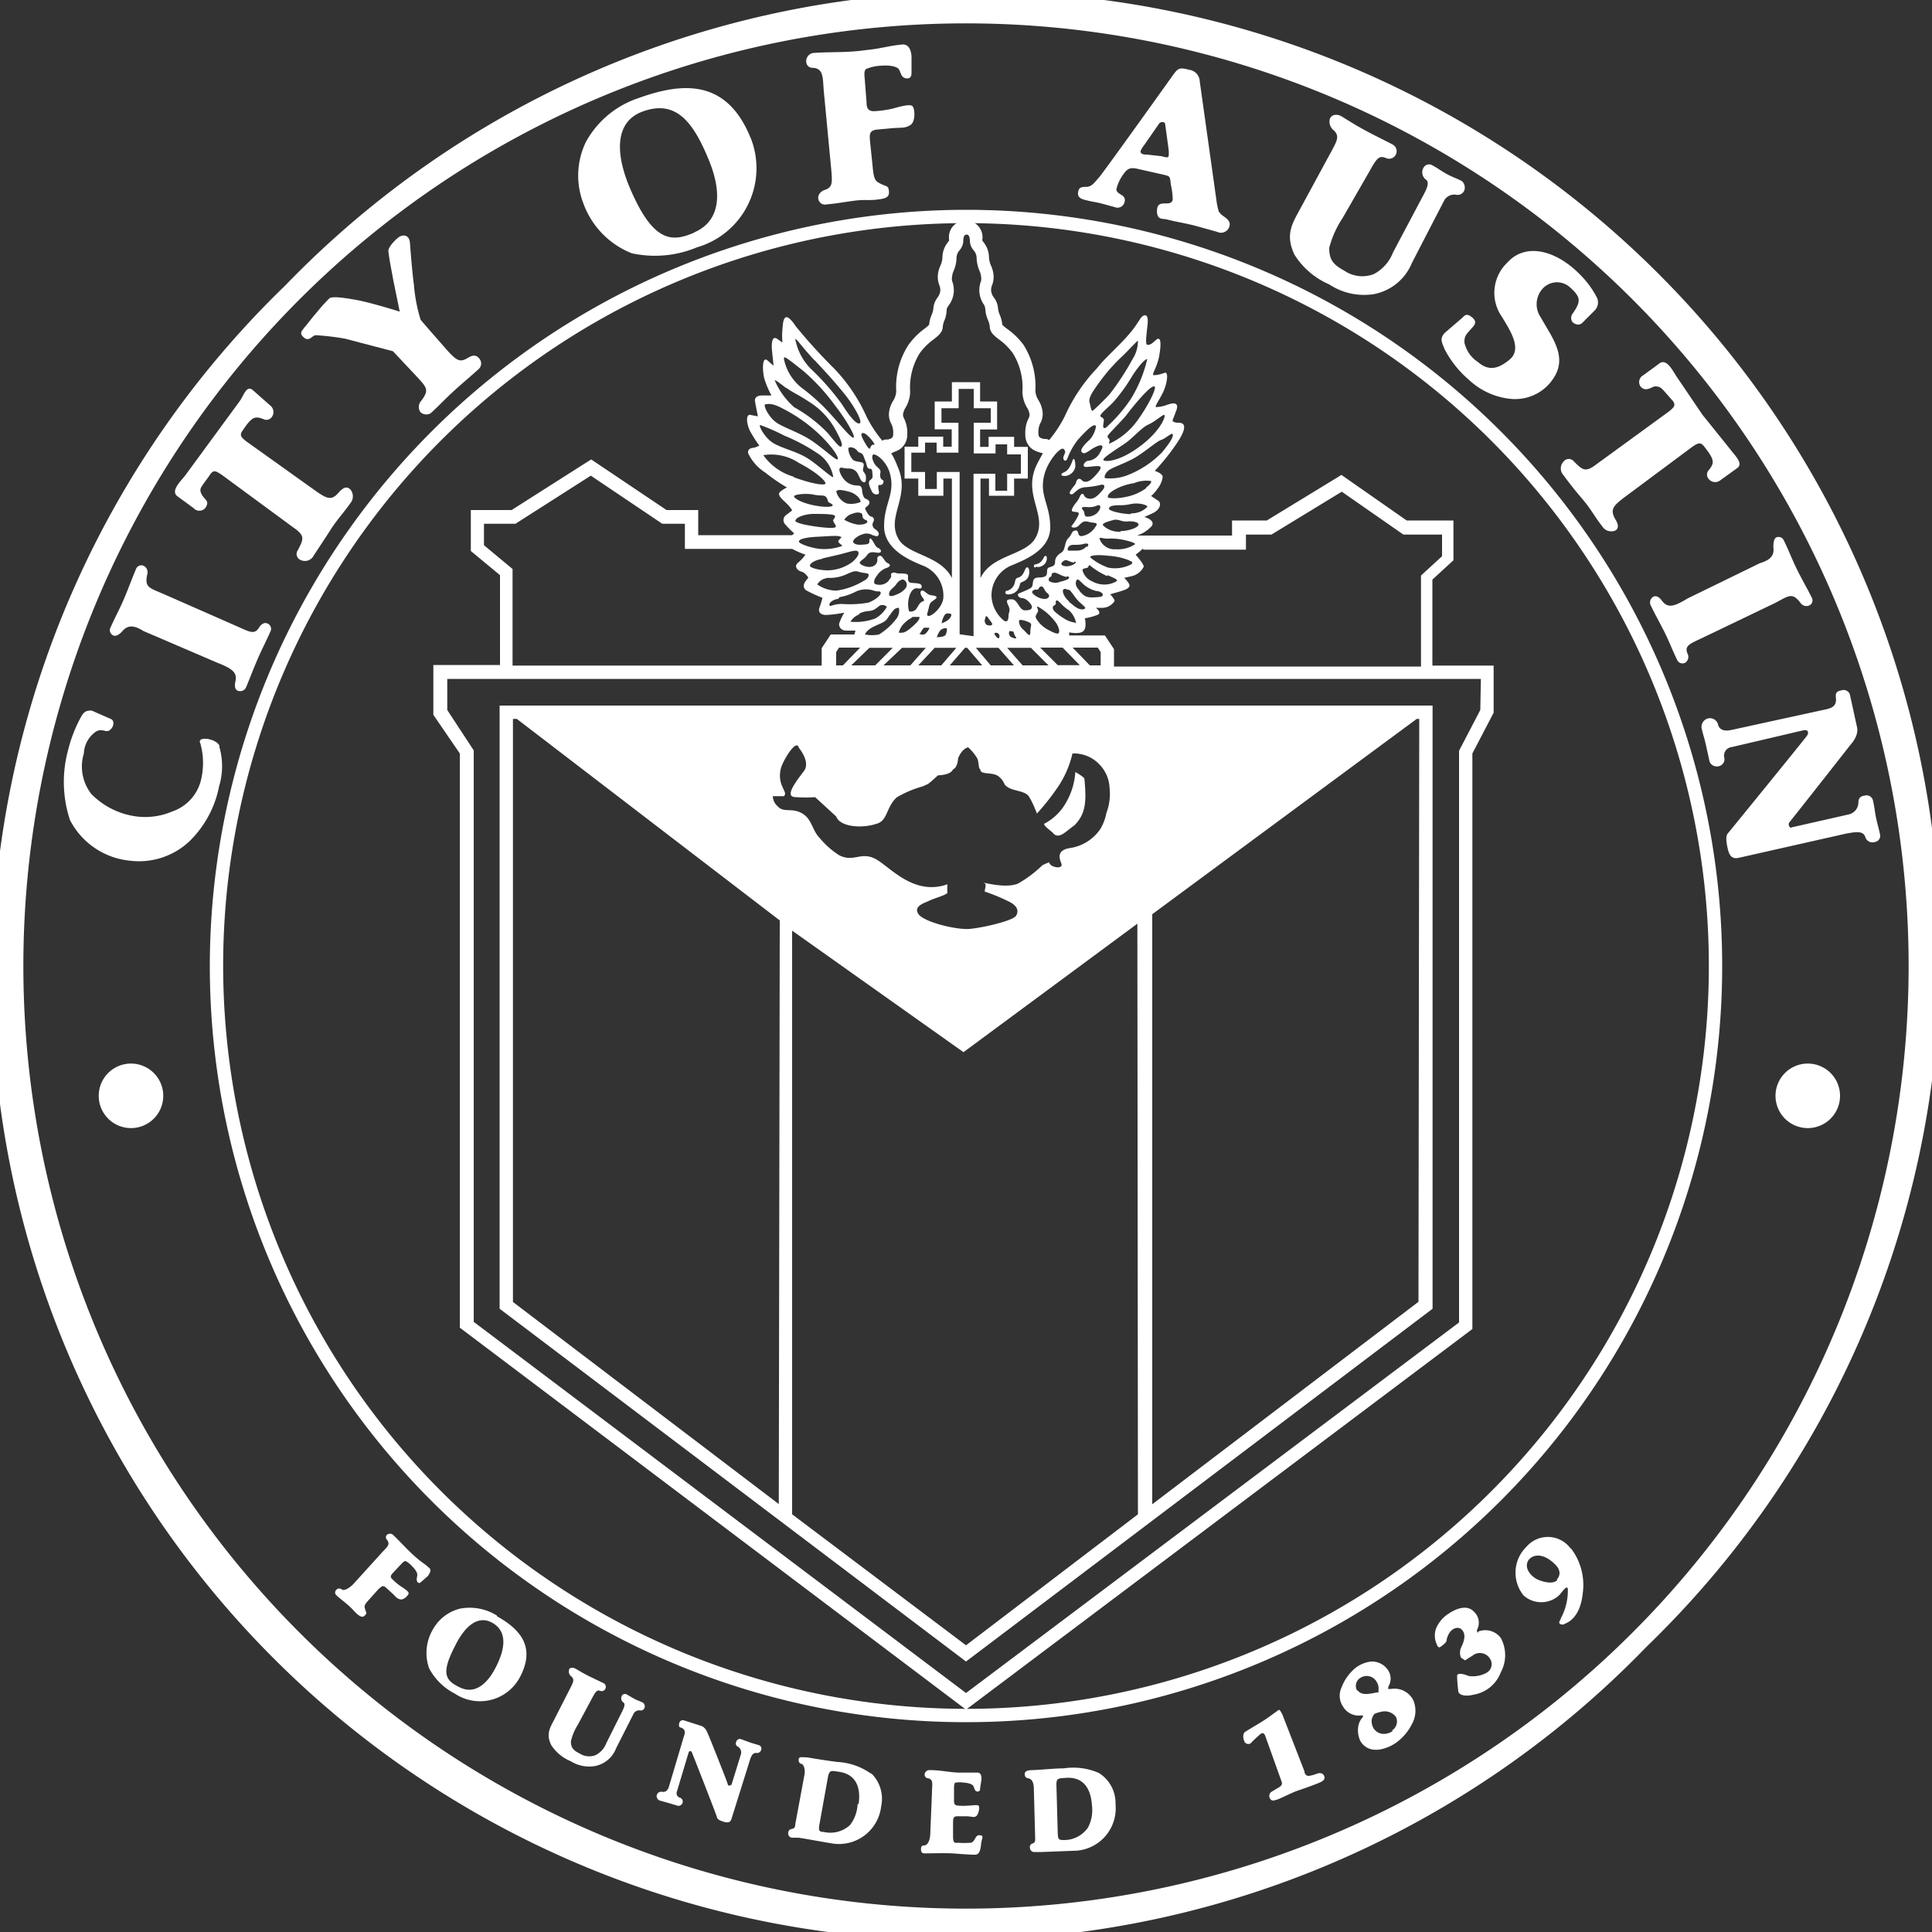 <svg id="Layer_1" data-name="Layer 1" xmlns="http://www.w3.org/2000/svg" viewBox="0 0 100 100"><rect x="0" y="0" width="100" height="100" fill="#333333" stroke="none"/><defs><style>.cls-1,.cls-2{fill:#fff;}.cls-1{fill-rule:evenodd;}</style></defs><title>coa-austin-seal-white</title><path class="cls-1" d="M54.52,43.14c.31.31.63-.1,1.09-.42.62-.62.62-1.3.52-2.4,0-.1-.47-.36-.47-.36a3.65,3.65,0,0,1-.47,1.56,2.75,2.75,0,0,1-1.09,1.09c-.21.05.26.36.42.52"/><path class="cls-2" d="M53.6,29.33a.45.45,0,0,0,.44-.11.41.41,0,0,0,.14-.37c0-.11-.12-.09-.15,0a.79.79,0,0,1-.17.24.5.5,0,0,1-.26.12.08.08,0,0,0,0,.17"/><path class="cls-2" d="M52.13,30.76a.58.58,0,0,0,.55-.24c.14-.23.09-.32.17-.37s.34-.09.41-.4-.09-.53-.2-.27-.19.37-.37.42-.12.21-.21.39a.55.55,0,0,1-.36.29c-.13,0-.09.18,0,.18"/><path class="cls-2" d="M55.11,24.64a.59.59,0,0,0,.55-.49c0-.25-.05-.54-.15-.31a1.51,1.51,0,0,1-.19.4.61.61,0,0,1-.3.23c-.12.06-.12.18.09.16"/><path class="cls-2" d="M77,34.45H74.14V30l1.09-1V26.94H72.81l-3.38-2.36-.19.12-3.67,2.24H63.77v.78H58.91l-.06,0a1.74,1.74,0,0,0,.77-.5c.19-.31-.39-.46-.39-.46l.42-.19c.42-.19.48-.54.29-.66s-.36-.24-.36-.24a1.43,1.43,0,0,0,.3-.33,1.3,1.3,0,0,0,.3-.65c0-.19-.41-.32-.41-.32A11,11,0,0,0,61,22.81c.46-.73.31-.93,0-.93s-.31-.12-.31-.12l.19-.5c.19-.5-.23-.39-.46-.31a1.7,1.7,0,0,1-.58.12c-.12,0,.27-.51.43-.93s.21-.92,0-.84a1.73,1.73,0,0,1-.54.12c-.17,0,.16-.38.27-1s.1-1.06-.17-.82-.29.24-.43.25-.06-.49,0-1.07-.19-.53-.36-.31h0l-.26.39c-.55.8-1.49,1.54-2,2.2a8.83,8.83,0,0,0-1.66,2.47,6.29,6.29,0,0,1-.82,1.25.34.34,0,0,0-.19-.06.46.46,0,0,1-.3-.09.25.25,0,0,1-.06-.2,1,1,0,0,1,.1-.53,1,1,0,0,0,.12-.5,1.43,1.43,0,0,0-.21-.67,1.07,1.07,0,0,1-.17-.49,4,4,0,0,0-.62-2.4A3.81,3.81,0,0,0,52.1,17a1.67,1.67,0,0,1-.22-.19,1.77,1.77,0,0,0-.13-.51,1.15,1.15,0,0,1-.09-.32,1.05,1.05,0,0,0-.21-.57.73.73,0,0,1-.15-.36.7.7,0,0,1,.05-.29,1.2,1.2,0,0,0,.08-.46,1.49,1.49,0,0,0-.13-.54,1.17,1.17,0,0,1-.11-.43,1.27,1.27,0,0,0-.29-.8l-.06-.09a.87.87,0,1,0-1.71,0l-.06.09a1.27,1.27,0,0,0-.29.8,1.17,1.17,0,0,1-.11.43,1.49,1.49,0,0,0-.13.54,1.2,1.2,0,0,0,.08.46.7.7,0,0,1,.05.29.73.73,0,0,1-.15.36,1.05,1.05,0,0,0-.21.57,1.14,1.14,0,0,1-.09.32,1.77,1.77,0,0,0-.13.51,1.67,1.67,0,0,1-.22.19,3.81,3.81,0,0,0-.86.87,4,4,0,0,0-.62,2.4,1.07,1.07,0,0,1-.17.49,1.42,1.42,0,0,0-.21.67,1,1,0,0,0,.12.5,1,1,0,0,1,.1.53.25.25,0,0,1-.06.2.48.48,0,0,1-.31.09.34.34,0,0,0-.19.06,6.3,6.3,0,0,1-.82-1.25,8.82,8.82,0,0,0-1.66-2.47,28.23,28.23,0,0,1-2-2.2c-.62-.93-.66-.27-.69.15a3.33,3.33,0,0,0,0,.69l-.27-.19c-.27-.19-.31.23-.27.62s.08.77.08.77l-.31-.27c-.31-.27-.27.62-.15,1a5,5,0,0,0,.35.81s-.31,0-.5,0-.39.08-.35.31.15.77.15.77l-.42-.08c-.19,0-.19.39,0,.82a6.56,6.56,0,0,0,.49.77.93.93,0,0,1-.31.12c-.19,0-.35.15-.23.35a2.38,2.38,0,0,0,.85.93,9.36,9.36,0,0,0,1.12.77,2.28,2.28,0,0,0-.31.19c-.15.12-.15.23.19.54s.39.46.39.46l-.35.27a.32.32,0,0,0,0,.46,5,5,0,0,0,.46.46L41,27.7l0,0H36.14v-1.3H34.5l-3.9-2.62-.19.12-3.93,2.5H24.37v2.12l1.51,1.25c0,.25,0,3.56,0,4.65H22.43V37L23.8,39c0,.2,0,29.72,0,29.72L50,88.49l26.21-19.7V39l1.1-2.11V34.45Zm-17.81-6h5.3v-.78h1.32l3.64-2.22,3.19,2.22h2v1.12l-1.09,1v4.71H57.66v-.9l-.47-.71H55.34l0-.16s.55.12.74-.07.07-.66.07-.66a2.76,2.76,0,0,0,.69-.19c.19-.12-.12-.35-.12-.35l.35,0a.76.76,0,0,0,.62-.35c0-.12-.23-.35-.23-.35l.42-.12c.42-.12.54-.19.58-.31s-.27-.42-.27-.42l.35-.08a.93.93,0,0,0,.66-.5c0-.15-.42-.62-.42-.62A3.7,3.7,0,0,0,59.15,28.4ZM44.5,26a1.26,1.26,0,0,1-.67.06.9.9,0,0,1-.54-.6c0-.13.24-.13.69,0S44.64,26,44.5,26Zm.06.54c.15.11,0,.28.24.37s0,.28-.43.24a2.11,2.11,0,0,1-.62-.22c-.13,0,.11-.24.26-.3S44.42,26.47,44.57,26.57Zm-1,1.23c0,.08-.19.19-.17.27s.2.16.2.22a2.77,2.77,0,0,1-1,.16c-.43,0-1.26-.26-1.24-.4s.49-.22,1-.24S43.46,27.69,43.52,27.8Zm-1,1.14c.34-.09.72-.16,1.12-.27s.65-.19.73-.09,0,.27-.27.52a2.19,2.19,0,0,1-1.29.45c-.46,0-.93-.13-.93-.24S42.16,29,42.5,28.94Zm.26,1a2.1,2.1,0,0,0,.86-.13c.33-.13.52-.27.75-.19s.49.06.52.13,0,.23-.27.36a3.7,3.7,0,0,1-1.38.49,1.75,1.75,0,0,1-1-.32A.69.69,0,0,1,42.76,29.93Zm.63,1a2.89,2.89,0,0,0,.79-.26,1.25,1.25,0,0,1,.95-.09c.27.1.33,0,.39.1s-.22.37-.62.53a5.52,5.52,0,0,1-1.38.07c-.42,0-.62.15-.63.09C42.84,31.21,43.18,31,43.39,31Zm1.06.83c.39-.17.55-.06.79-.22s.24-.22.4-.2a.24.24,0,0,1,.2.1,1.59,1.59,0,0,1-.59.59,2.88,2.88,0,0,1-1.29.17A.9.9,0,0,1,44.45,31.81Zm2.4-1.34a1.07,1.07,0,0,1-.5.37c-.19.09-.43.15-.39-.06s.24-.28.37-.47.28-.26.37-.24A.29.29,0,0,1,46.85,30.47Zm.3,1.54a1.89,1.89,0,0,1,.39,0s0,.13-.17.3-.49.47-.68.5-.23,0-.23,0a1.09,1.09,0,0,1,.2-.39C46.78,32.28,47,32.05,47.16,32ZM46,31.91c.23-.3.27-.39.4-.43s.13,0,.13,0a.7.7,0,0,1-.1.5,3.36,3.36,0,0,1-.93.86,1.85,1.85,0,0,1-.73,0s.07-.23.5-.43S45.82,32.21,46,31.91ZM45,33.53h1.21l-.91.91H44.06Zm-1.37.91h-.35v-.69l.15-.23h1.09Zm3.06-.91h1.23l-.8.91H45.73Zm.93-.74s.16-.29.22-.3l.27,0a.78.78,0,0,1-.22.32A.29.29,0,0,1,47.57,32.79Zm.76.74H49.5l-.78.91H47.53Zm1.29-.7c0-2.43,0-8.4,0-8.4H48.49v.88h-.61v-.88h-.71v-1h.71s0-.37,0-.52h.6v.52h1.13V21.88h-.88v-.75h.89v-1h.78v1h.88v.75h-.88v1.59h1.13V23h.6c0,.15,0,.52,0,.52h.71v1h-.71v.88h-.61v-.88H50.39s0,6,0,8.41ZM51.16,32c.1.15.28.32.15.36s-.1,0-.21,0A.27.27,0,0,1,51,32C51,31.9,51.06,31.83,51.16,32Zm-1.92-.2c0,.31-.5.46-.5.46a1.11,1.11,0,0,1,.15-.42C49,31.67,49.24,31.79,49.24,31.79Zm-.23.73a.67.67,0,0,1-.06.32c-.07.14-.46.13-.46.13a1.17,1.17,0,0,1,.17-.34A.39.39,0,0,1,49,32.52Zm.94,1h.11l.78.91H49.16Zm.56,0h1.17l.8.91H51.28Zm1-.77a.17.17,0,0,1,.22.19c0,.15-.12.07-.17,0S51.42,32.78,51.51,32.76Zm.62.77h1.23l.91.91H52.93Zm.12-.85c0-.05.05,0,.15,0s.05.12.17.28-.17.05-.26,0A.26.26,0,0,1,52.24,32.68Zm.5-.55c0-.1.36,0,.53.09s.05.17.05.48-.12.14-.34-.09A.61.61,0,0,1,52.74,32.13Zm4.07-5.61a.74.74,0,0,1-.57.22c-.09,0-.12-.11-.13-.21S56,26.37,56,26.3s.13-.06.33-.05a1,1,0,0,0,.47-.09C57,26.09,57,26.33,56.81,26.52Zm.52,1.36a3,3,0,0,1,.74.05c.36.07.69.17.67.24a1.61,1.61,0,0,1-1,.26.82.82,0,0,1-.84-.55C56.9,27.79,57.09,27.88,57.33,27.88Zm.07.89a3.45,3.45,0,0,1,1,.22c.19.1.26.1.14.22a1.82,1.82,0,0,1-1.19.17,3,3,0,0,1-.93-.53C56.42,28.72,56.9,28.71,57.4,28.77Zm-.09,1c.4.17.58.24.45.33a1.27,1.27,0,0,1-1.22,0,.87.87,0,0,1-.52-.58c0-.07.07-.1.21-.12s.09-.22.19-.12A4.07,4.07,0,0,0,57.31,29.82Zm-2,1.34c-.19-.14-.36-.47-.29-.58s.19,0,.29,0,.31.4.52.6.34.29.33.34-.1.1-.29.05S55.53,31.3,55.34,31.16Zm.34,1.12a1.42,1.42,0,0,1-.62-.24,2.75,2.75,0,0,1-.45-.34c-.14-.14-.12-.28,0-.33s0-.21.1-.24.27.27.57.46S55.73,32.21,55.68,32.28Zm.21-1.67c-.21-.21-.22-.4-.15-.52s.14,0,.38.22a1.59,1.59,0,0,0,.64.33c.17,0,.38.12.34.21s-.07.1-.48.12S56.09,30.82,55.89,30.61Zm.38-2.29a.65.65,0,0,1-.49.23c-.27,0-.37,0-.45,0s-.06-.18.07-.26.37,0,.68-.08S56.37,28.2,56.27,28.32Zm-.66.8c.22,0,0,.17-.22.22s-.36,0-.42-.06.06-.19.17-.23S55.4,29.11,55.61,29.12Zm-.39.75c.34.07,0,.22-.32.29a.65.65,0,0,1-.52,0,.13.13,0,0,1,0-.24c.14-.07,0-.17.16-.22S54.88,29.8,55.22,29.87Zm-.54,2.41c.19.31.19.5.12.55s-.29-.05-.58-.21a1.54,1.54,0,0,1-.58-.58c-.05-.12.05-.21.1-.33s-.11-.26,0-.26A2.91,2.91,0,0,1,54.69,32.28ZM54.06,31a.89.89,0,0,1-.6-.28c-.09-.08,0-.21.18-.2s.07-.11.23-.16.17.22.34.34S54.3,31,54.06,31Zm-.22,2.52H55l.89.91H54.75Zm1.68,0h1.3l.15.23v.69h-.56Zm2.48-6a1.19,1.19,0,0,1-.89-.31c-.12-.12.22-.21.5-.29s.43.1.74.07.6.05.58.17S58.54,27.47,58,27.49Zm.53-.91c-.43,0-1.16-.16-1.13-.29s.19-.17.6-.17.53-.09.81-.09.58.09.58.17A1.13,1.13,0,0,1,58.54,26.57Zm.79-1.34a2.63,2.63,0,0,1-1.1.46c-.41.09-.88.07-.88,0s0-.19.4-.41a2.91,2.91,0,0,1,.95-.31,1.71,1.71,0,0,1,.83-.12C59.62,24.87,59.64,25,59.33,25.23Zm1.38-2.77c.05.09-.15.43-.55.91a5.06,5.06,0,0,1-1.75,1.17,2.48,2.48,0,0,1-1.19.17c-.09-.05,0-.26.17-.4s.69-.31,1.22-.58,1.27-.93,1.5-1S60.65,22.38,60.7,22.47Zm-.43-1c.07,0-.14.77-1.29,1.62s-1.89.79-1.87.67.64-.52,1.08-.81.88-.84,1.24-1S60.2,21.44,60.27,21.47ZM59.72,20c.24-.05-.29,1-.83,1.74a3.68,3.68,0,0,1-1.46,1.22c-.05,0,0-.09,0-.17s-.12-.12-.1-.22.77-.81,1-1.12S59.48,20,59.72,20Zm-.34-1.41a6.9,6.9,0,0,1-.86,2.08,7.94,7.94,0,0,1-1.27,1.46c-.14.07-.17,0-.14-.19s.07-.27-.12-.36.43-.5.76-.91a9.13,9.13,0,0,0,.86-1.22C59,18.85,59.27,18.6,59.38,18.58Zm-2.48,1.2a9.21,9.21,0,0,1,1.21-1.37c.29-.28.75-.79.79-.78a1.74,1.74,0,0,1-.28.95,13.43,13.43,0,0,1-1.19,1.82c-.22.24-.77.78-.86.84s-.1-.14-.17-.4S56.52,20.32,56.9,19.79ZM54.36,27.3c0-1.19-.58-1.65-.31-2.71.18-.73.85-1.49,1-1.35s.06.21,0,.39.11.31.19.12a3.73,3.73,0,0,1,.56-1c.22-.23.81-.92.93-.69a1.35,1.35,0,0,1-.33.7c-.2.18-.67.63-.29.7.07,0,.22-.09.36-.19s.45-.26.55-.21,0,.22-.14.46a.76.76,0,0,1-.55.33c-.17,0-.4.34-.08.32s.65-.09.71,0-.2.39-.4.58-.42.26-.57.1-.28,0-.29.12-.43.5-.31.59.21-.07.33-.15a.73.73,0,0,1,.42-.19,4.47,4.47,0,0,0,.82-.12c.2-.06.28.07.1.28s-.41.48-.7.43-.23-.26-.34-.25-.12.21-.3.43-.33.46-.18.49.36,0,.28.18a2.77,2.77,0,0,1-.35.56c-.07.09.2.14.35,0s.24-.29.52-.21.56,0,.35.27a1,1,0,0,1-.72.47c-.23,0-.1-.34-.32-.29s-.13.17-.35.39-.14.6-.35.74-.34.27-.34.5-.17.22-.33.29,0,.37-.2.46-.45,0-.56.14,0,.37-.21.48-.47.21-.58.26,0,.24.19.24.49.32.49.44-.06.19-.36.19-.37-.57-.68-.57-.29.08-.17.34,0,.33,0,.52-.06.36-.24.24a1.74,1.74,0,0,1-.64-1.26,1.68,1.68,0,0,1,1-1.58C53,29,54.36,28.48,54.36,27.3Zm-8.23-3.84.28-.12a.91.91,0,0,0,.28-.18.93.93,0,0,0,.27-.69,1.67,1.67,0,0,0-.17-.82.38.38,0,0,1-.05-.2.9.9,0,0,1,.13-.35,1.68,1.68,0,0,0,.24-.81,3.36,3.36,0,0,1,.49-2,3.17,3.17,0,0,1,.72-.72c.24-.19.48-.37.48-.68a1.15,1.15,0,0,1,.09-.32A1.61,1.61,0,0,0,49,16a.83.83,0,0,1,.11-.2,1.33,1.33,0,0,0,.26-.73,1.38,1.38,0,0,0-.09-.53.53.53,0,0,1,0-.22.94.94,0,0,1,.08-.3,1.81,1.81,0,0,0,.15-.67.61.61,0,0,1,.16-.4.78.78,0,0,0,.19-.47c0-.08,0-.34.17-.34s.17.27.17.34a.78.78,0,0,0,.19.47.61.61,0,0,1,.16.4,1.81,1.81,0,0,0,.15.67.94.94,0,0,1,.08.3.54.54,0,0,1,0,.22,1.38,1.38,0,0,0-.09.53,1.33,1.33,0,0,0,.26.73A.83.83,0,0,1,51,16a1.61,1.61,0,0,0,.14.57,1.14,1.14,0,0,1,.09.32c0,.31.23.49.48.68a3.17,3.17,0,0,1,.72.72,3.36,3.36,0,0,1,.49,2,1.68,1.68,0,0,0,.24.81.9.9,0,0,1,.13.35.38.38,0,0,1-.05.2,1.67,1.67,0,0,0-.17.82.93.93,0,0,0,.26.69.9.9,0,0,0,.27.18,2.06,2.06,0,0,0,.38.12s-.28.5-.33.62c-.74,1.58.63,2.6-.07,3.79-.51.88-2.26.84-2.83,2.05,0,0,0-5,0-5.15h.44v.89h1.3v-.89h.71V23.13h-.71c0-.15,0-.52,0-.52H51.17v.52h-.44v-.9h.88V20.78h-.88v-1H49.27v1h-.89v1.44h.88v.9h-.44v-.52H47.53s0,.37,0,.52h-.71v1.65h.71v.89h1.3v-.89h.44c0,.18,0,5.15,0,5.15-.59-1.18-2.25-1.18-2.75-2-.7-1.19.66-2.21-.07-3.79A3.64,3.64,0,0,0,46.13,23.46Zm-.06,1.07c.27,1.05-.31,1.52-.31,2.71S47.07,29,47.83,29.3a1.67,1.67,0,0,1,1,1.58c0,.52-.58,1-.75,1s-.06-.15,0-.45.17-.28.34-.43-.09-.17-.22-.19-.17-.06-.34-.19-.26,0-.19.17.26.28.09.34-.22.22-.32.37-.32.19-.39.13a1.4,1.4,0,0,1,0-.71c.06-.26.22-.5.43-.47s.24,0,.22-.13-.26-.13-.5-.15S47,30,47,29.81s-.47-.09-.62-.15-.28,0-.26.11,0,.11-.15.32a.63.63,0,0,1-.69.13c-.09-.09,0-.3.13-.45a.92.92,0,0,1,.47-.37c.19-.06.24-.17.09-.24s-.19-.19-.3-.32a.14.14,0,0,0-.26.09.35.35,0,0,1-.26.39c-.24.09-.65-.09-.65-.19s.24-.19.39-.41.39-.11.58-.11.15-.17,0-.24-.15-.13-.28-.34S45,27.82,45,28s-.11.17-.34.19-.41,0-.49-.11.19-.34.49-.43a.59.59,0,0,1,.52.06c.11,0,.19.11.28,0s-.06-.26-.19-.34a.27.27,0,0,1-.06-.37c.06-.13,0-.24-.11-.26s-.19-.15-.28-.32,0-.13.13-.28,0-.28-.13-.32-.17-.24-.19-.37,0-.32-.24-.32a.89.89,0,0,1-.65-.26c-.19-.19-.34-.52-.28-.62s.17,0,.45,0a.52.52,0,0,1,.52.34c.11.22.15.34.28.37s.11-.17.11-.28-.06-.17-.13-.28.06-.3,0-.41-.39-.06-.54-.19a.93.93,0,0,1-.24-.58c0-.09.19-.09.34,0s.11.17.28.22.17.22.26.41.06.41.22.41.13.13.15.3,0,.19-.13.3,0,.37.09.56.26.19.34.15,0-.22,0-.34,0-.13.13-.13.19-.22.09-.26-.15-.17-.11-.37-.17-.26-.28-.43-.19-.39-.11-.5S45.88,23.81,46.07,24.53Zm-1.45-2.1c.09-.06.24.06.39.22s.32.39.22.37-.16.08-.19.17-.11,0-.24-.22S44.53,22.5,44.61,22.44Zm-2.46-3.79c.62.66,1,1.08,1.51,1.7s1,1.49.83,1.57-.55-.39-.93-1A13.23,13.23,0,0,0,42,19.12a2.93,2.93,0,0,1-.83-1.54C41.13,17.39,41.54,18,42.16,18.65Zm-1.58-.1c0-.14.24.06,1,.66A10.51,10.51,0,0,1,43.23,21c.59.75,1.06,1.6.95,1.65s-.59-.55-1.14-1.16a10.15,10.15,0,0,0-1.51-1.39A2.54,2.54,0,0,1,40.57,18.55Zm.13,1.54c.37.27.47.26,1.22.75a3.9,3.9,0,0,1,1.35,1.48c.24.45.35.71.27.79s-.23-.11-.7-.68a7.42,7.42,0,0,0-1.74-1.34,3.86,3.86,0,0,1-1-1.37C40.06,19.6,40.33,19.81,40.7,20.09Zm-1.11.85c.1,0,.3-.11.86.19a8,8,0,0,1,2.1,1.51c.73.75.88,1.13.78,1.15s-.62-.47-1.24-.91-1.39-.68-1.84-.95S39.5,21,39.6,20.93ZM39.35,22a10.28,10.28,0,0,1,1.25.55,9.38,9.38,0,0,1,1.84,1,1.83,1.83,0,0,1,.69,1.14c-.07.06-.85-.68-1.38-1s-1.19-.46-1.68-.73S39.24,22,39.35,22Zm3.75,4.15c0,.09-.37.13-1,0s-1-.36-1-.46.63-.17,1-.09.55,0,.66.13.06.22.14.27S43.12,26.11,43.1,26.16Zm-2-1.47a2.92,2.92,0,0,1-1.59-1.12,2.54,2.54,0,0,1,1.82.39c1,.52,1.46,1,1.39,1.09S42.08,25.06,41.08,24.7Zm.09,2.24c0-.14.49-.32.92-.32s1.09,0,1.11.11-.12.16-.09.26.16.23.13.3-.37.07-.91,0S41.16,27.08,41.16,26.94ZM25.05,28.22V27.11h1.63l3.9-2.49,3.7,2.49h1.17v1.3H41a4.75,4.75,0,0,0,.69.3,2.25,2.25,0,0,1-.39.42c-.23.19,0,.42.19.46s.35.31.35.31l-.12.15c-.12.15-.19.35,0,.5a6.17,6.17,0,0,0,.85.39,5,5,0,0,1-.15.5c-.08.19,0,.39.35.39a6.23,6.23,0,0,0,.93-.12,2.79,2.79,0,0,0-.27.58c0,.19.12.35.39.35h.46l-.06.2H43l-.47.71v.9h-16v-5Zm51.57,8.53-1.1,2.11V68.45L50,87.63,24.52,68.42c0-.34,0-29.58,0-29.58l-1.37-2.09V35.14h53.5Z"/><path class="cls-2" d="M73.81,36.52H25.86V67.74L50,86,74.15,67.74V36.52ZM40,41.21h.57c.26-.21-.36-.52-.16-1.41.1-.42.82-1.61.94-1.09,0,0,.62.73.26,1.2-.52.68-1,1.35-.42,1.35a7,7,0,0,0,1,0l1.09,1c.21.57,1.41.63,2.14.36.52-.16.47-.89,1-1.35a5.46,5.46,0,0,1,1.35-.57c.31-.16.16,0,.78-.57,0,0,.65,0,.78-.31.23-.09.26-.52.26-.57.21-.52.52-.57.52-.57a2.43,2.43,0,0,1,.47.57c.1.21.05.52.16.57,0,.31.63.12.94.36s.26.42.42.52c.31.26.94.21,1.15.52s.42.89.42.89a12.15,12.15,0,0,0,1-1.25A5.15,5.15,0,0,0,55.51,39a1.81,1.81,0,0,1,1.35.52,1.85,1.85,0,0,1,.57,1.25,2.77,2.77,0,0,1-.16,1.3,2.61,2.61,0,0,1-.31.83,2.31,2.31,0,0,1-1.61,1c-.57.1-.57.42-.42.78s-.62.21-.62-.05a2.54,2.54,0,0,0-.36.16,6.26,6.26,0,0,1-1.25.94c-.73.31-2.08-.16-1.72,0,.1.05-.05.42,0,.42a9.91,9.91,0,0,1,1.25.52c.42.21.52.47.36.73s-1.72.62-2.4.68-2.4-.36-2.66-.78.36-.57.57-.68.94-.31.94-.42a2.2,2.2,0,0,1,0-.43c-1.8.64-3.05-1-3.78-1.34s-1.09.21-1.82-.16a4.26,4.26,0,0,1-1-.88c-.42-.42-.4-1-.94-1.3s-.93,0-1.25-.36A.72.72,0,0,1,40,41.21Zm.31,36.64L26.55,67.39V37.21h.2L40.36,47.64Zm18.59.53L50,85.16l-9-6.78V48.17l8.87,6.29,9-6.65Zm14.52-11L59.64,77.86V47.32h0L73.33,37.21h.13Z"/><path class="cls-2" d="M14.77,14.77A49.83,49.83,0,1,0,85.23,85.23,49.83,49.83,0,1,0,14.77,14.77M15.5,84.5a48.79,48.79,0,0,1,69-69,48.79,48.79,0,0,1-69,69"/><path class="cls-2" d="M10.86,50A39.14,39.14,0,1,0,50,10.86,39.18,39.18,0,0,0,10.86,50m.69,0A38.45,38.45,0,1,1,50,88.45,38.49,38.49,0,0,1,11.55,50"/><path class="cls-2" d="M5.11,56.72a1.67,1.67,0,1,1,1.67,1.67,1.67,1.67,0,0,1-1.67-1.67"/><path class="cls-2" d="M91.9,56.72a1.67,1.67,0,1,1,1.67,1.67,1.67,1.67,0,0,1-1.67-1.67"/><path class="cls-2" d="M11.34,38.61a3.6,3.6,0,0,1,0,2.09,5.41,5.41,0,0,1-1.54,2.85,3.81,3.81,0,0,1-3.07,1,3.92,3.92,0,0,1-3.11-2.11,6.29,6.29,0,0,1-.1-3.6,7.17,7.17,0,0,1,.65-1.69c.16-.29.25-.38.58-.37l1,.44c.17.07.13.34.05.44-.26.39-.42,0-.81.19A1.45,1.45,0,0,0,4.34,39a2.31,2.31,0,0,0,.39,2.1,4,4,0,0,0,2.09,1.12A3.57,3.57,0,0,0,8.92,42a2.29,2.29,0,0,0,1.5-1.7,3.74,3.74,0,0,0-.05-1.82c-.21-.41.85-.26,1,.14"/><path class="cls-2" d="M12.25,32.41c.64.28.92.47,1.16.07.08-.13.24-.29.43-.21a.3.3,0,0,1,.17.39c-.25.56-.46.95-.7,1.51s-.36.9-.58,1.42a.34.34,0,0,1-.43.16c-.17-.08-.15-.31-.12-.45.1-.45-.06-.66-.94-1L7.42,32.66c-.47-.3-.8-.32-1.08,0-.09.11-.3.31-.48.23a.3.3,0,0,1-.14-.41c.25-.56.46-.93.7-1.49s.41-1.05.63-1.56a.29.29,0,0,1,.41-.13.37.37,0,0,1,.16.43c-.14.67.09.69.81,1Z"/><path class="cls-2" d="M88.15,33c-.62.3-1,.4-.8.84a.36.36,0,0,1-.12.46.3.3,0,0,1-.41-.12c-.27-.55-.43-1-.69-1.51s-.46-.86-.7-1.36a.34.34,0,0,1,.16-.43c.17-.08.34.09.42.2.28.36.54.39,1.33-.1l3.75-1.83c.54-.16.76-.4.7-.82,0-.14,0-.42.14-.51a.3.3,0,0,1,.4.15c.27.55.41.95.68,1.5s.54,1,.78,1.49a.29.29,0,0,1-.17.39.37.37,0,0,1-.43-.15c-.42-.54-.58-.38-1.29,0Z"/><path class="cls-2" d="M16.41,25.46c.57.39.78.44,1.15,0,.11-.11.34-.36.57-.13a.55.55,0,0,1,0,.72c-.35.5-.68.84-1,1.34s-.58.89-.89,1.36a.51.51,0,0,1-.67.24.34.34,0,0,1-.15-.52c.29-.56.39-.74-.24-1.17l-3.71-2.73c-.28-.18-.41-.28-.6,0-.45.66-.59.69-.44,1s.46.35.19.73a.4.4,0,0,1-.6,0l-.86-.63c-.35-.31.29-.85.47-1.12l2.78-3.79c.21-.3.34-.81.65-.59L14,21a.43.43,0,0,1,.08.57.34.34,0,0,1-.43.13c-.47-.19-.62-.12-1.11.61-.17.25,0,.36.2.53Z"/><path class="cls-2" d="M84,25.8c-.55.43-.65.61-.39,1.08.08.13.25.43,0,.58a.55.55,0,0,1-.68-.22c-.38-.48-.59-.9-1-1.38s-.68-.82-1-1.26a.51.51,0,0,1,0-.71.34.34,0,0,1,.54,0c.45.44.58.59,1.19.12l3.72-2.71c.25-.21.39-.31.19-.57C86,20.11,86,20,85.67,20c-.17,0-.48.33-.76,0a.4.4,0,0,1,.15-.58l.86-.63c.4-.24.72.53.92.79l1.28,1.89,1.48,1.84c.22.29.63.67.33.91l-.93.67a.43.43,0,0,1-.56-.1.34.34,0,0,1,0-.45c.32-.39.3-.55-.24-1.24-.19-.24-.33-.15-.57,0Z"/><path class="cls-2" d="M20.35,14.47c-.08-.47-.18-.9-.25-1.48,0-.23.41-.61.46-.65.26-.24.63-.21.66.24s.14,1.74.2,2.12a8.56,8.56,0,0,0,.35,1.85c.18.22,1.42,1.63,1.42,1.63.47.51.63.57,1,.36.13-.08.4-.25.6,0a.39.39,0,0,1,0,.55c-.45.41-.83.72-1.28,1.13s-.8.79-1.22,1.17a.44.44,0,0,1-.53-.06.47.47,0,0,1,0-.53c.49-.62.33-.74-.19-1.31l-1.23-1.31-2.48-.65a13.2,13.2,0,0,0-1.51-.18c-.19,0-.34.36-.62.12s-.07-.36,0-.49c.3-.35.35-.45.69-.84a8.72,8.72,0,0,1,.62-.69c.13-.12.67-.06,1.43.08s2.22.6,2.22.6Z"/><path class="cls-2" d="M44.85,5.26c0,.35.08.53.49.49a5.37,5.37,0,0,0,.87-.13c.32-.09.85-.24,1-.14s.2.83-.1,1-.38.11-1,.16l-.75.07c-.38.06-.35.27-.33.58l.14,1.35c.06.69.15.74.43.88s.38.08.41.36-.1.38-.46.43c-.6.09-.73,0-1.34.08s-.87.14-1.43.19a.35.35,0,0,1-.43-.34c0-.23.21-.37.34-.41.4-.13.4-.35.33-1.11l-.38-4c-.06-.7,0-1.19-.59-1.21a.32.32,0,0,1-.32-.3.43.43,0,0,1,.38-.47c1.08-.07,1.66,0,2.73-.15.75-.07,1.14-.22,1.89-.29.3,0,.42.27.45.6v.82c0,.15,0,.32-.21.34-.35,0-.33-.32-.45-.48s-.53-.21-.9-.18a2.36,2.36,0,0,0-.79.17c-.11.09-.09.29-.08.42Z"/><path class="cls-2" d="M73.08,13.61a2.67,2.67,0,0,1-2,1.62,3.27,3.27,0,0,1-2.28-.51A4,4,0,0,1,67,13.18c-.5-1.06-.1-1.63.33-2.43l1.53-2.82c.34-.63.49-.87.19-1.17a.58.58,0,0,1-.22-.6c.08-.24.38-.28.62-.13.52.32.75.47,1.29.76s.85.43,1.34.69a.39.39,0,0,1-.32.71c-.35-.15-.47-.06-.85.63l-1.42,2.47a5.08,5.08,0,0,0-.69,1.54c0,.58.17.85.78,1.18a1.65,1.65,0,0,0,1.52.18,2.11,2.11,0,0,0,1-1.12l1.59-3c.12-.23.33-.62.12-.77a.47.47,0,0,1-.14-.6.33.33,0,0,1,.46-.15c.31.17.45.29.76.46s.46.2.77.36a.44.44,0,0,1,.13.49.37.37,0,0,1-.42.22.6.6,0,0,0-.61.28Z"/><path class="cls-2" d="M81.92,16.69c-.12.14-.32.15-.51,0a.36.36,0,0,1,0-.47c.42-.62.43-.83-.15-1.35a1,1,0,0,0-1.43.09,1.2,1.2,0,0,0-.08,1.47l.32.55c.64,1.06,1,1.92.07,2.94a2.38,2.38,0,0,1-1.91.73,3.71,3.71,0,0,1-2.21-1,5.28,5.28,0,0,1-1.24-1.56c-.16-.39-.27-.57,0-.86l.93-.8c.12-.14.24-.21.49,0s.15.37,0,.53c-.26.31-.42.39-.4.78a1.62,1.62,0,0,0,.7,1c.51.44,1,.41,1.65-.14s0-1.52-.41-2.2A2.16,2.16,0,0,1,78,13.61c1-1.12,2.61-.6,3.78.6a4.79,4.79,0,0,1,.89,1.22.6.6,0,0,1-.12.63Z"/><path class="cls-2" d="M92.71,42.83l3-.68a.64.64,0,0,0,.48-.6c0-.2.07-.34.33-.37a.34.34,0,0,1,.43.28c.08.34.09.59.17.94s.12.46.19.79a.32.32,0,0,1-.26.39.39.39,0,0,1-.51-.28c-.12-.31-.51-.24-1-.15L90,44.4c-.32.07-.48-.07-.57-.46s-.11-.67,0-.8,4-4.91,4.1-5.06.08-.33-.19-.28l-3.71.87a.44.44,0,0,0-.38.55.37.37,0,0,1-.29.44.41.41,0,0,1-.47-.23l-.19-.86c-.08-.37-.16-.56-.23-.91a.46.46,0,0,1,.29-.46.43.43,0,0,1,.57.32c.07.25.31.35.7.26l4.58-1c.45-.1.9-.12.81-.7,0-.19,0-.29.3-.35a.34.34,0,0,1,.43.22l.37,1.69c.1.46-.31.87-.41,1s-3,3.82-3.09,3.92,0,.3.1.28"/><path class="cls-2" d="M38.86,7.16c-1.23-3.07-3.51-2.91-5.79-2.09a4.84,4.84,0,0,0-2.75,2.29,4,4,0,0,0-.12,3.18,4.38,4.38,0,0,0,2.5,2.57,5.65,5.65,0,0,0,3.38-.31,4.26,4.26,0,0,0,2.78-5.65m-2.93,4.89c-1.15.5-2.1.51-3.28-2.2-.8-1.82-.87-3.53.62-4.07,1.72-.62,2.61.53,3.43,2.54.68,1.67.6,3.13-.77,3.72"/><path class="cls-2" d="M63.1,11a3.52,3.52,0,0,1-.14-.65l-.86-6.13a.63.63,0,0,0-.56-.61c-.46-.12-.55-.1-.8.24,0,0-3.64,5.1-3.86,5.34s-.36.47-.63.48-.41,0-.45.3.28.36.45.4c.35.09.39.07.75.16l.7.19a.37.37,0,0,0,.51-.28c.1-.4-.47-.36-.42-.67A2.17,2.17,0,0,1,58.16,9c.23-.33.41-.34.81-.24l1.2.27c.41.1.38.07.43.51a3.91,3.91,0,0,1,.1.8c-.1.41-.76-.07-.81.5s.31.47.47.51c.55.14.88.18,1.45.32L63,12a.45.45,0,0,0,.62-.24c.17-.43-.41-.55-.5-.78M60.48,8.08c0,.14-.32,0-.4,0L59.35,8c-.1,0-.35,0-.31-.2a1.63,1.63,0,0,1,.19-.3L60,6.39c.07-.1.28-.09.3,0s.19,1.37.19,1.37a1.7,1.7,0,0,1,0,.31"/><path class="cls-2" d="M50.48,96c-.34,0-.87-.05-1.21-.07s-1.08,0-1.39,0c-.09,0-.21,0-.21-.22s.14-.18.22-.2.24-.16.26-.58l.09-2.19c0-.39.1-.65-.23-.7a.18.18,0,0,1-.15-.19.24.24,0,0,1,.24-.23c.59,0,.91.1,1.5.13.41,0,.64,0,1,0,.17,0,.21.18.2.36l-.07.45c0,.08,0,.17-.14.17s-.16-.2-.21-.29-.27-.16-.48-.17a1.31,1.31,0,0,0-.44,0c-.07,0-.07.15-.08.22l0,.66c0,.19,0,.3.23.31a2.91,2.91,0,0,0,.48,0c.18,0,.48-.06.56,0s0,.47-.13.55-.21,0-.55,0l-.42,0c-.21,0-.21.12-.22.29l0,.75c0,.38.11.34.25.33a4.86,4.86,0,0,0,.68,0c.24-.08.2-.41.45-.39s.1.15.07.47-.1.53-.3.54"/><path class="cls-2" d="M20.35,81.4c-.13.14-.19.23,0,.38a2.92,2.92,0,0,0,.37.31c.15.1.41.26.43.36s-.26.39-.45.33-.18-.11-.43-.34l-.31-.28c-.17-.14-.24,0-.36.08l-.5.56c-.26.28-.25.33-.2.5s.11.18,0,.3-.19.1-.34,0-.28-.29-.53-.51-.38-.3-.61-.51a.19.19,0,0,1,0-.3c.08-.1.23-.05.29,0s.29,0,.57-.28l1.47-1.62c.26-.29.49-.43.27-.69a.18.18,0,0,1,0-.24.24.24,0,0,1,.33,0c.43.41.63.66,1.07,1.06s.51.38.81.66c.12.11,0,.27-.08.4l-.34.3c-.06.06-.14.11-.21,0s0-.25,0-.36-.11-.29-.26-.43A1.3,1.3,0,0,0,21,80.8c-.08,0-.15.07-.2.12Z"/><path class="cls-2" d="M31.89,90.49a1.47,1.47,0,0,1-1.09.92,1.8,1.8,0,0,1-1.26-.25,2.22,2.22,0,0,1-1-.82c-.29-.57-.08-.9.15-1.34l.8-1.57c.18-.35.26-.49.09-.65a.32.32,0,0,1-.13-.33c0-.14.2-.16.34-.08.29.17.42.25.72.4l.75.36a.22.22,0,0,1-.16.4c-.19-.08-.26,0-.45.36l-.74,1.38a2.79,2.79,0,0,0-.36.86c0,.32.11.46.45.63a.91.91,0,0,0,.84.08,1.16,1.16,0,0,0,.55-.63l.83-1.66c.06-.13.17-.35.05-.43a.26.26,0,0,1-.09-.33.18.18,0,0,1,.25-.09c.17.09.25.15.42.24s.26.1.43.19a.24.24,0,0,1,.08.27.2.2,0,0,1-.23.13.33.33,0,0,0-.33.16Z"/><path class="cls-2" d="M37.85,92.42l.5-1.62a.35.35,0,0,0-.15-.39.18.18,0,0,1-.09-.26.19.19,0,0,1,.25-.13l.49.18.43.13a.18.18,0,0,1,.12.23.22.22,0,0,1-.27.17c-.18,0-.26.18-.33.42l-.94,3c-.05.17-.17.21-.38.15s-.35-.13-.37-.24-1.25-3.24-1.29-3.34-.14-.13-.18,0-.6,2-.6,2a.24.24,0,0,0,.16.33.21.21,0,0,1,.13.26.23.23,0,0,1-.24.16l-.46-.14-.5-.14a.25.25,0,0,1-.14-.26.24.24,0,0,1,.31-.18c.14,0,.25-.05.32-.26L35.36,90c.07-.24.19-.46-.11-.58-.1,0-.13-.1-.09-.24a.19.19,0,0,1,.22-.14l.91.29c.25.08.33.38.38.48s1,2.48,1,2.55.14.1.16,0"/><path class="cls-2" d="M67.52,91.69c0,.12.09.24.23.23a2,2,0,0,0,.43-.12c.19-.06.31,0,.36.13s0,.21-.16.3-1.05.4-1.26.47-.84.39-1,.44-.31.12-.4-.08a.26.26,0,0,1,.08-.31l.37-.22c.16-.09.22-.18.16-.33l-.83-2.32c-.05-.15-.13-.22-.24-.14s-.46.42-.46.42a.22.22,0,0,1-.38,0c-.12-.25-.06-.43,0-.5.38-.25.86-.5,1.29-.81.23-.17.45-.33.49-.35s.16.2.19.28Z"/><path class="cls-2" d="M76.51,84.45a1,1,0,0,1,1.17.33,1.86,1.86,0,0,1,0,1.78,1.82,1.82,0,0,1-1.43,1.16c-.29.08-.74.07-.77-.19s-.06-.57-.06-.78.41-.08.6,0a1.48,1.48,0,0,0,.91-.16.51.51,0,0,0,.19-.74.61.61,0,0,0-.92-.14,3.9,3.9,0,0,0-.36.23s-.19-.11-.23-.16a.71.71,0,0,1,0-.47c.22-.44.25-.73.07-.94s-.47-.09-.61.08a1,1,0,0,0-.2.48c0,.07-.17.21-.31.31s-.18-.12-.23-.22a1.08,1.08,0,0,1,0-.73,1.66,1.66,0,0,1,.67-.78c.19-.13.89-.55,1.31-.07a.77.77,0,0,1,.14.92c0,.11,0,.15.08.13"/><path class="cls-2" d="M81.31,80.17a1.46,1.46,0,0,0-2.3-.11,1.87,1.87,0,0,0-.15,2.52,1.37,1.37,0,0,0,1.83,0c.11-.1.42-.59.46-.34a3,3,0,0,1-.36,1.52c0,.08-.14.2-.06.28a.23.23,0,0,0,.28,0c.17-.07.78-.34.91-1.55a3.12,3.12,0,0,0-.61-2.35m-.69,1.63c-.21.24-.69.13-1,0s-.68-.5-.57-.88.72-.63,1.43.07c.33.32.28.6.09.81"/><path class="cls-2" d="M25.72,83.62a2.66,2.66,0,0,0-1.94-.35,2.23,2.23,0,0,0-1.38,1.08,2.4,2.4,0,0,0-.19,2,3.11,3.11,0,0,0,1.33,1.31,2.34,2.34,0,0,0,3.36-.83c.86-1.6,0-2.51-1.17-3.17m-.09,2.68c-.46.88-1.1,1.36-1.84,1s-1-.7-.24-2.16c.49-1,1.18-1.61,1.93-1.18s.7,1.29.15,2.34"/><path class="cls-2" d="M45.09,91.81a3.29,3.29,0,0,0-1.73-.61c-.49-.06-1.05-.15-1.59-.24-.28,0-.41-.05-.43.1s.06.22.15.24.2.24.15.55l-.48,2.59c0,.18-.08.2-.19.23a.19.19,0,0,0-.17.19.22.22,0,0,0,.19.26l.35,0c.52.08,1.3.23,1.82.31a2.2,2.2,0,0,0,2.45-1.94,1.84,1.84,0,0,0-.52-1.71m-.7,1.58A1.91,1.91,0,0,1,44,94.46a1.5,1.5,0,0,1-1.37.36c-.26,0-.26-.11-.22-.37l.45-2.5c.08-.33.14-.31.58-.24.91.14,1.12.86,1,1.68"/><path class="cls-2" d="M57.74,93.34a1.84,1.84,0,0,0-.86-1.57,3.29,3.29,0,0,0-1.82-.24c-.49,0-1.06.07-1.6.09-.28,0-.43.06-.42.21s.06.19.2.22.25.15.27.47l.07,2.63c0,.18,0,.21-.14.27a.19.19,0,0,0-.13.22.22.22,0,0,0,.24.22l.35,0,1.84-.07a2.2,2.2,0,0,0,2-2.4M56.31,94.6a1.5,1.5,0,0,1-1.27.64c-.26,0-.27-.06-.29-.32l-.07-2.54c0-.34.07-.33.52-.36.92-.05,1.27.61,1.32,1.44a1.91,1.91,0,0,1-.21,1.14"/><path class="cls-2" d="M73.15,88A1.09,1.09,0,0,0,72,87.42s-.12,0-.14,0,0-.1,0-.12a.79.79,0,0,0,0-.83A1,1,0,0,0,71,86a1.58,1.58,0,0,0-.85.34,2.38,2.38,0,0,0-.71,1,1,1,0,0,0,.08,1,.94.94,0,0,0,.93.45s.08,0,.09,0,0,.07,0,.09a.88.88,0,0,0-.24.51,1.27,1.27,0,0,0,.12.74c.43.68,1.25.45,1.79.11a2.68,2.68,0,0,0,.87-1A1.4,1.4,0,0,0,73.15,88m-2.91-.5a.49.49,0,0,1,.2-.67.59.59,0,0,1,.83.25.6.6,0,0,1,.08.39s0,.1,0,.13l-.08,0c-.29.05-.79.2-1-.11m1.84,2.1c-.35.22-.74.23-1-.11A.74.74,0,0,1,71,89a.79.79,0,0,1,.13-.28,1.25,1.25,0,0,1,.33-.11.73.73,0,0,1,.79.25.55.55,0,0,1-.22.72"/></svg>
